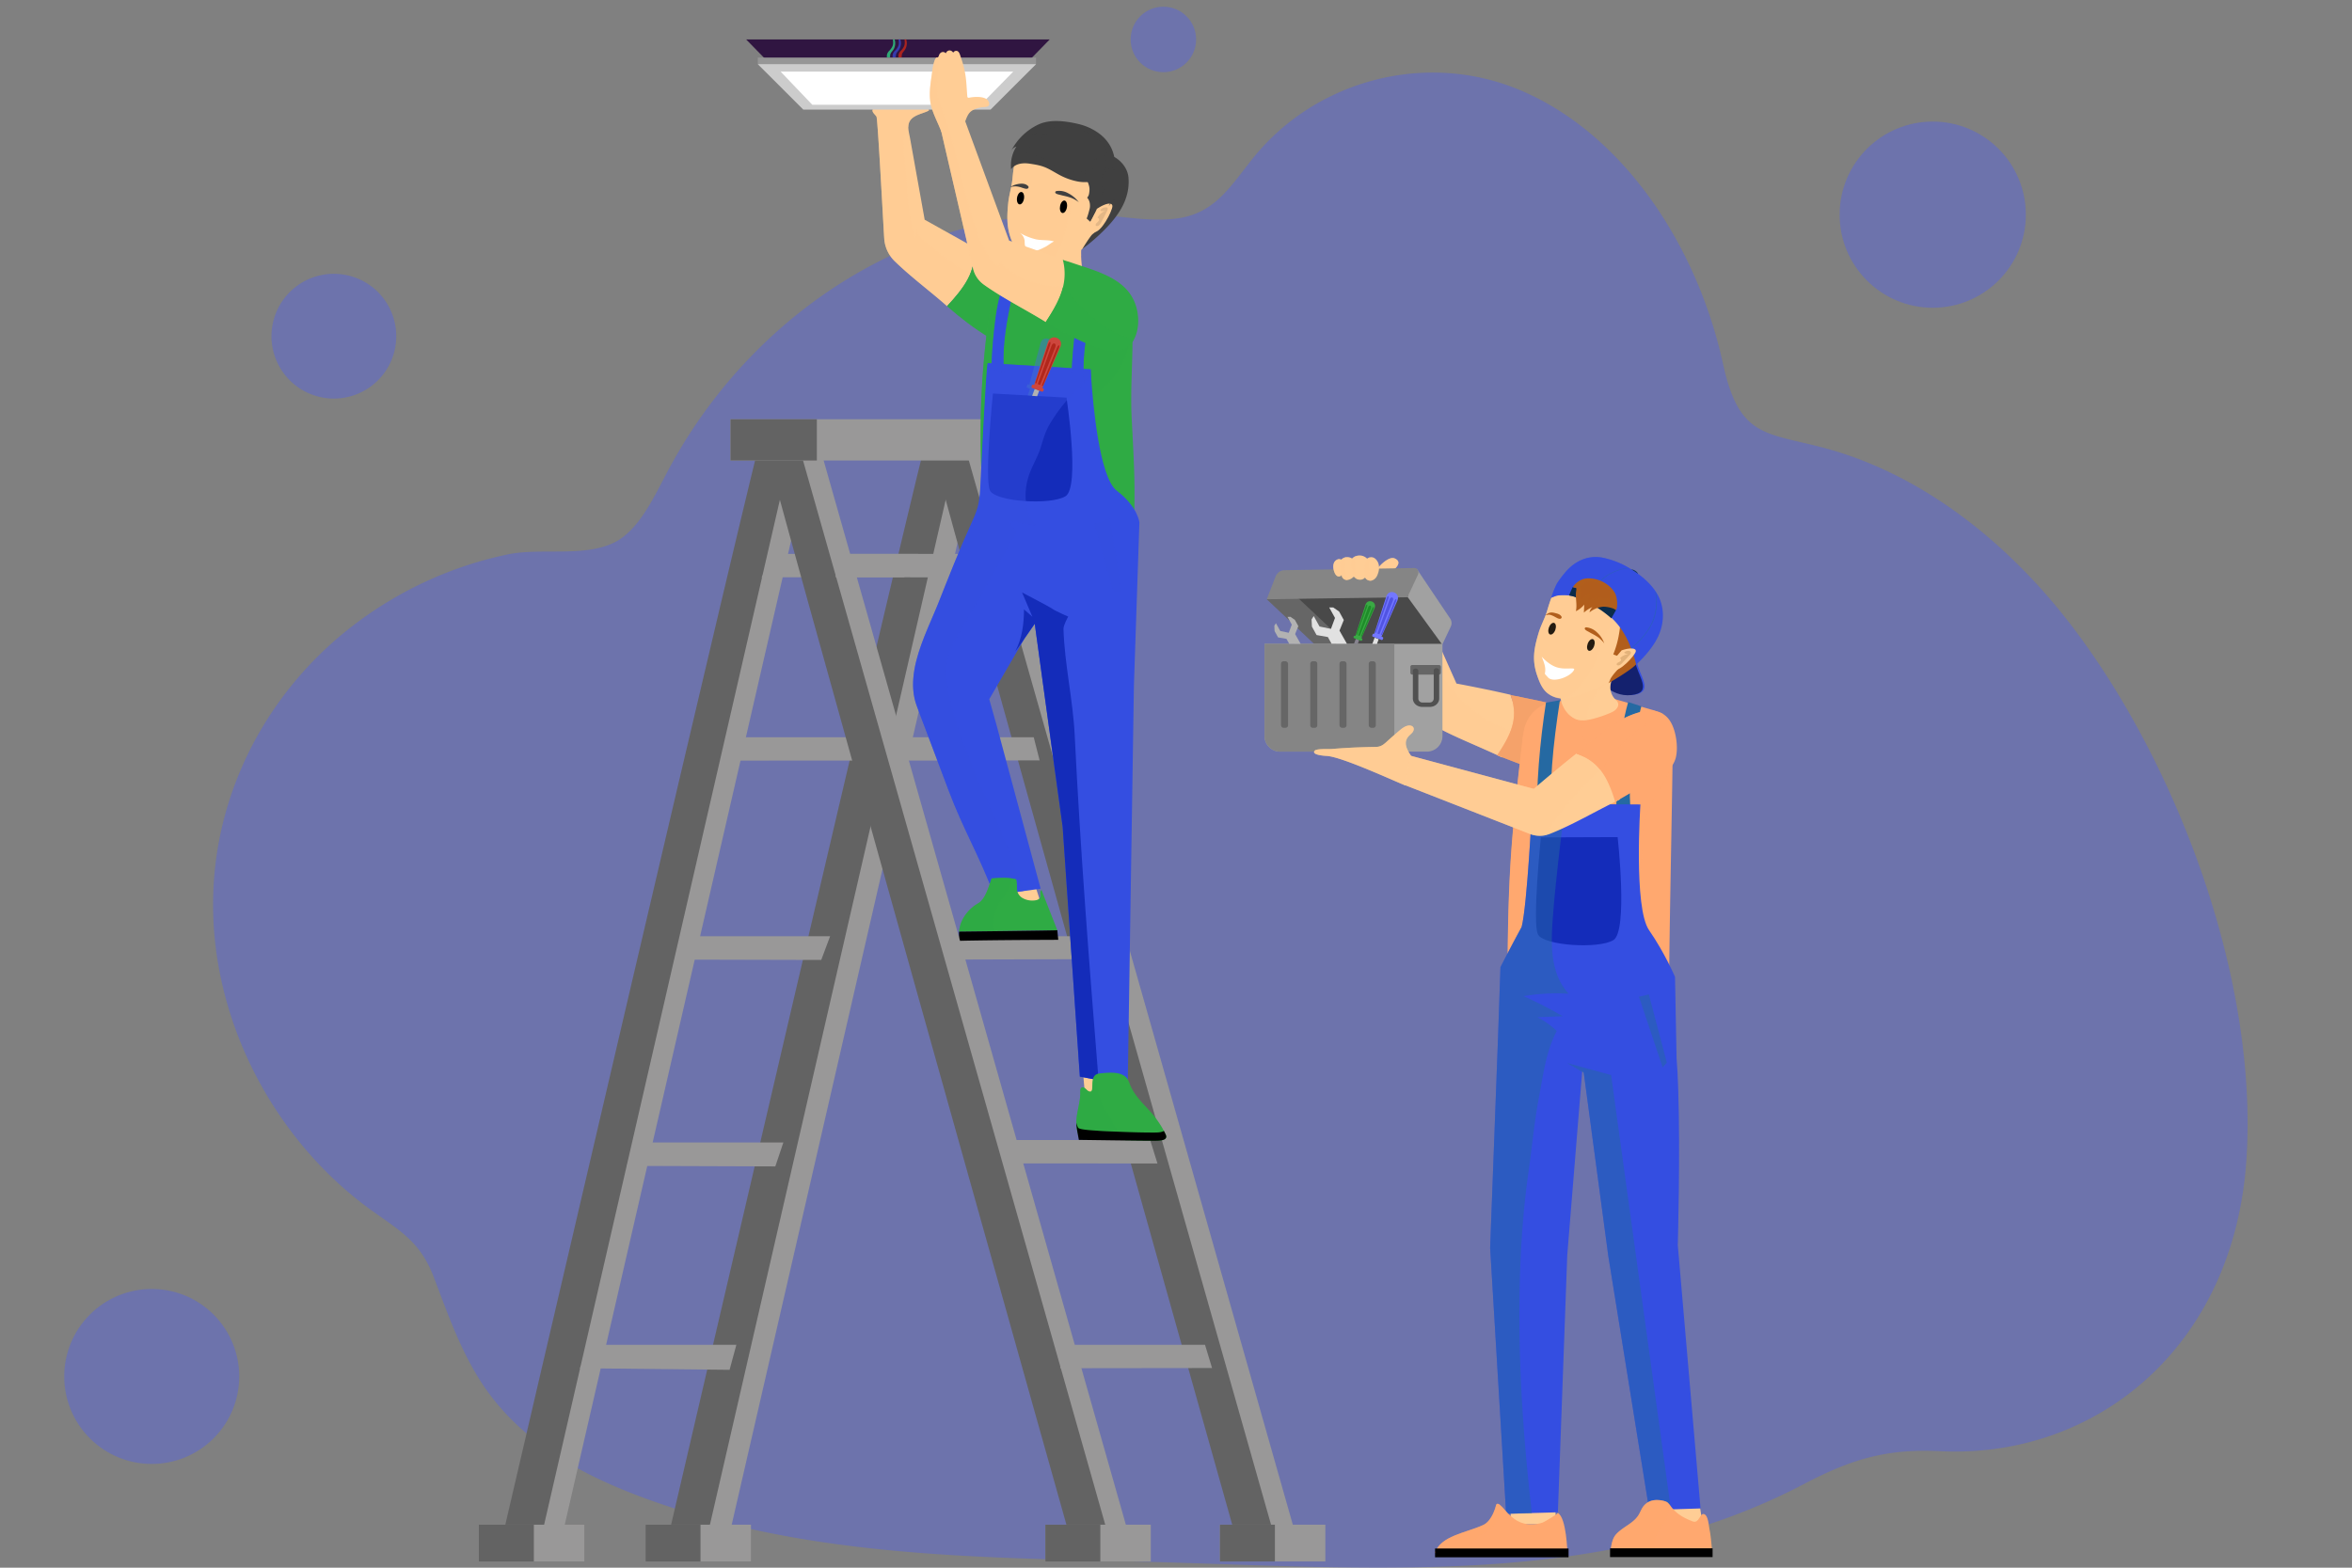 <svg xmlns="http://www.w3.org/2000/svg" width="3000" height="2000" viewBox="0 0 3000 2000"><rect x="0" y="0" width="3000" height="2000" fill="#808080" stroke="none"/><defs><style>.cls-1{isolation:isolate;}.cls-2{fill:#5a67d8;}.cls-11,.cls-12,.cls-16,.cls-2,.cls-20,.cls-33,.cls-34,.cls-37,.cls-6,.cls-8{opacity:0.5;}.cls-11,.cls-12,.cls-16,.cls-2,.cls-27,.cls-30,.cls-31,.cls-33,.cls-34,.cls-6,.cls-8{mix-blend-mode:multiply;}.cls-3{fill:#999898;}.cls-4{fill:#636363;}.cls-5,.cls-6{fill:#ffcd95;}.cls-27,.cls-7,.cls-8{fill:#2fab44;}.cls-11,.cls-9{fill:#344ee1;}.cls-10{fill:#142cba;}.cls-12{fill:#4070cf;}.cls-13{fill:#b2b2b2;}.cls-14{fill:#cd463d;}.cls-15{fill:#b1271b;}.cls-17,.cls-20{fill:#404040;}.cls-18{fill:#fff;}.cls-19{fill:#e3b786;}.cls-20,.cls-37,.cls-41{mix-blend-mode:screen;}.cls-21{fill:#301541;}.cls-22{fill:#30a976;}.cls-23{fill:#363aac;}.cls-24{fill:#aa241f;}.cls-25{fill:#969696;}.cls-26{fill:#ccc;}.cls-27,.cls-41{opacity:0.4;}.cls-28{fill:#14216e;}.cls-29,.cls-31,.cls-34{fill:#ffa86f;}.cls-30{fill:#f09e68;}.cls-30,.cls-31{opacity:0.65;}.cls-32,.cls-33{fill:#2569a2;}.cls-35,.cls-41{fill:#b15e1c;}.cls-36{fill:#241b11;}.cls-37{fill:#2c1403;}.cls-38{fill:#0f3658;}.cls-39{fill:#e3b27a;}.cls-40{fill:#0b2c4a;}.cls-42{fill:#494949;}.cls-43{fill:#666;}.cls-44{fill:#a1a1a1;}.cls-45{fill:#858585;}.cls-46{fill:#e1e1e1;}.cls-47{fill:#7377ff;}.cls-48{fill:#5154e3;}.cls-49{fill:#87848f;}.cls-50{fill:#3aa944;}.cls-51{fill:#1e8c29;}.cls-52{fill:#515151;}</style></defs><g class="cls-1"><g id="Ñëîé_1" data-name="Ñëîé 1"><circle class="cls-2" cx="193.528" cy="1756.035" r="111.6" transform="translate(-1185.021 651.176) rotate(-45)"/><circle class="cls-2" cx="2465.223" cy="273.871" r="118.752"/><circle class="cls-2" cx="1483.895" cy="50.32" r="41.762"/><path class="cls-2" d="M2810.241,1119.054c-41.091-120.38-101.047-233.385-167.944-320.879-84.467-110.474-196.174-196.288-320.374-227.991-72.292-18.448-104.13-14.134-124.19-105.879-34.175-156.3-132.139-299.013-264.536-351.604-76.23-30.28-162.05-25.803-235.39,9.881a290.347,290.347,0,0,0-100.621,80.463c-29.715,37.494-48.904,69.911-97.588,75.895-29.771,3.659-59.864-1.531-89.802-4.176-219.243-19.375-441.59,109.808-556.533,323.342-17.454,32.425-37.021,77.38-69.08,93.659-38.682,19.642-93.979,6.687-136.751,15.564A487.478,487.478,0,0,0,450.088,798.28c-125.19,96.07-202.909,257.835-171.205,435.032,22.883,127.895,97.809,240.711,194.274,310.26,36.418,26.256,62.864,40.247,80.106,85.622,20.353,53.562,38.646,106.601,72.645,151.394,48.726,64.195,118.748,101.4,188.847,127.9,216.816,81.963,448.663,78.046,675.787,84.789,274.788,8.158,562.129,30.548,810.61-100.096,61.255-32.206,106.088-45.069,173.36-41.794,199.4,9.709,374.476-133.08,390.701-370.374C2873.154,1364.884,2850.961,1238.347,2810.241,1119.054Z"/><circle class="cls-2" cx="425.846" cy="428.9" r="79.576" transform="translate(-91.751 740.979) rotate(-76.292)"/><g id="_2" data-name="2"><path class="cls-3" d="M1000.553,544.214c-5.333,5.724-336.848,1431.488-336.848,1431.488H713.31L1042.526,544.214Z"/><path class="cls-4" d="M974.26,544.214c-5.333,5.724-336.848,1431.488-336.848,1431.488h49.604L1016.233,544.214Z"/><path class="cls-3" d="M1213.509,544.214c-5.333,5.724-336.848,1431.488-336.848,1431.488h49.604L1255.482,544.214Z"/><path class="cls-4" d="M1185.755,544.214c-5.333,5.724-336.848,1431.488-336.848,1431.488h49.604L1227.728,544.214Z"/><polygon class="cls-3" points="930.586 1747.571 739.399 1745.53 757.259 1715.685 939.232 1715.685 930.586 1747.571"/><polygon class="cls-3" points="988.927 1488.054 799.353 1487.401 817.213 1457.556 999.185 1457.556 988.927 1488.054"/><polygon class="cls-3" points="1047.489 1224.682 860.674 1224.221 878.534 1194.376 1058.838 1194.376 1047.489 1224.682"/><polygon class="cls-3" points="1107.034 970.303 919.259 970.388 937.119 940.543 1119.092 940.543 1107.034 970.303"/><polygon class="cls-3" points="1153.348 736.462 971.375 736.462 989.236 706.616 1171.208 706.616 1153.348 736.462"/><path class="cls-3" d="M996.313,544.214c-2.392,5.724,398.801,1431.488,398.801,1431.488h49.604L1038.286,544.214Z"/><path class="cls-4" d="M970.02,544.214c-2.392,5.724,398.801,1431.488,398.801,1431.488h49.604L1011.992,544.214Z"/><path class="cls-3" d="M1209.269,544.214c-2.392,5.724,398.801,1431.488,398.801,1431.488h49.604L1251.241,544.214Z"/><path class="cls-4" d="M1181.514,544.214c-2.392,5.724,398.801,1431.488,398.801,1431.488H1629.92L1223.487,544.214Z"/><polygon class="cls-3" points="1545.997 1745.288 1352.521 1745.53 1355.043 1715.685 1537.016 1715.685 1545.997 1745.288"/><polygon class="cls-3" points="1476.344 1484.321 1282.552 1484.215 1285.074 1454.37 1467.047 1454.37 1476.344 1484.321"/><polygon class="cls-3" points="1397.96 1223.655 1205.893 1224.221 1208.416 1194.376 1388.719 1194.376 1397.96 1223.655"/><polygon class="cls-3" points="1326.043 970.077 1134.031 970.388 1136.554 940.543 1318.527 940.543 1326.043 970.077"/><polygon class="cls-3" points="1259.262 736.579 1065.932 736.462 1068.455 706.616 1250.428 706.616 1259.262 736.579"/><rect class="cls-3" x="610.822" y="1945.145" width="134.468" height="46.899"/><rect class="cls-4" x="610.822" y="1945.145" width="70.117" height="46.899"/><rect class="cls-3" x="823.379" y="1945.145" width="134.469" height="46.899"/><rect class="cls-4" x="823.379" y="1945.145" width="70.117" height="46.899"/><rect class="cls-3" x="1333.371" y="1945.145" width="134.469" height="46.899"/><rect class="cls-4" x="1333.371" y="1945.145" width="70.117" height="46.899"/><rect class="cls-3" x="1556.035" y="1945.145" width="134.468" height="46.899"/><rect class="cls-4" x="1556.035" y="1945.145" width="70.117" height="46.899"/><rect class="cls-3" x="931.759" y="534.861" width="354.929" height="52.627"/><rect class="cls-4" x="931.759" y="534.861" width="110.15" height="52.627"/><path class="cls-5" d="M1237.597,349.238a89.563,89.563,0,0,1-7.803,14.535q-2.282,3.507-4.817,6.845c-.282.366-.563.76-.845,1.127-.507.676-1.014,1.352-1.577,2.028-2.31,2.986-4.789,5.915-7.324,8.76q-1.732,1.986-3.549,3.972c-1.211,1.352-2.451,2.704-3.69,4.028-22.028-19.465-46.253-37.239-66.9-57.436a44.226,44.226,0,0,1-13.211-28.112c-1.268-19.07-8.282-153.66-9.944-156.195-2.479-3.803-8.056-6.845-3.042-11.408,3.606-3.268,16.225-1.296,20.817-1.831a8.71,8.71,0,0,0,1.437-.31c2.648-.704,5.296-2.394,7.887-2.451a9.467,9.467,0,0,1,2.986.394c1.38.422,2.592,1.099,4.394,1.662,7.324,2.338,16.732,1.944,24.31,1.577a12.246,12.246,0,0,1,5.352.479c1.662.704,3.014,2.507,2.535,4.254-5.718,2.845-12.169,4.112-17.718,7.324-6.141,3.549-8.113,7.972-8.282,12.929-.197,4.929,1.352,10.394,2.366,16.028q4.099,22.901,8.197,45.746,5.155,28.563,10.253,57.126s35.492,19.803,63.38,35.38A69.75,69.75,0,0,1,1237.597,349.238Z"/><path class="cls-6" d="M1229.794,363.773q-2.282,3.507-4.817,6.845c-.282.366-.563.76-.845,1.127-.507.676-1.014,1.352-1.577,2.028-2.31,2.986-4.789,5.915-7.324,8.76q-1.732,2.028-3.549,3.972c-1.211,1.352-2.451,2.704-3.69,4.028-22.028-19.465-46.253-37.239-66.9-57.436a44.226,44.226,0,0,1-13.211-28.112c-1.268-19.07-8.282-153.66-9.944-156.195-2.479-3.803-8.056-6.845-3.042-11.408,4.761-4.31,15.521-1.775,22.253-2.141a9.81,9.81,0,0,0,1.634-.141c3.127-.479,6.197-1.155,9.239-1.915,1.38.422,2.592,1.099,4.394,1.662,7.324,2.338,16.732,1.944,24.31,1.577a12.246,12.246,0,0,1,5.352.479c1.662.704,3.014,2.507,2.535,4.254-5.718,2.845-12.169,4.112-17.718,7.324-6.141,3.549-8.113,7.972-8.282,12.929a17.329,17.329,0,0,0-4.958,9.465,66.782,66.782,0,0,0-1.042,8.507c-.648,11.239,1.211,22.619,2.394,33.887,1.549,14.929,1.831,29.802,3.465,44.675q1.268,11.535,3.268,22.929c.676,3.803,1.38,7.606,2.169,11.38q.634,2.958,1.268,5.915c.282,1.155,1.634,4.31,1.268,5.38,1.127-3.352,2.282-6.676,3.437-10.028-2.141,6.253,17.549,20.338,21.324,23.549,10.93,9.268,22.253,18.197,34.816,25.183,3.916,2.169,10.76,3.155,11.578,6.986C1238.245,352.534,1231.541,361.097,1229.794,363.773Z"/><path class="cls-7" d="M1325.212,402.713c3.106-47.413-40.896-63.885-74.898-82.85-.937-.523-7.431-3.344-7.5-4.183,2.519,30.809-13.289,51.671-34.816,74.848,16.938,14.955,35.031,28.811,53.847,40.119,13.996,8.412,31.81,18.105,47.159,6.875C1319.396,429.918,1324.397,415.146,1325.212,402.713Z"/><path class="cls-8" d="M1325.212,402.713c3.106-47.413-40.896-63.885-74.898-82.85-.937-.523-7.431-3.344-7.5-4.183,2.519,30.809-13.289,51.671-34.816,74.848,16.938,14.955,35.031,28.811,53.847,40.119,13.996,8.412,31.81,18.105,47.159,6.875C1319.396,429.918,1324.397,415.146,1325.212,402.713Z"/><path class="cls-7" d="M1437.711,772.949c-40.33-44.992-95.211-76.145-155.735-88.856-7.84-1.663-15.77-3.029-23.788-4.039q-3.296-27.218-5.078-54.822a1077.338,1077.338,0,0,1,6.86-211.27c2.108-16.067,4.633-32.282,10.572-47.754,3.207-8.375,7.84-16.957,15.473-21.798,8.019-5.049,17.611-5.049,26.49-4.455,8.939.564,18.443,1.366,28.154,2.494,2.286.267,4.573.535,6.86.832,22.095,2.821,75.046,7.513,89.568,27.44,6.712,9.236,7.187,38.874,7.395,50.516.653,38.429-2.999,75.314-.921,114.485,1.069,19.749,2.079,39.498,2.851,59.099C1448.788,655.524,1444.868,712.812,1437.711,772.949Z"/><path class="cls-8" d="M1398.273,503.888c-24.203,20.491-52.743,37.211-69.879,63.91-8.583,13.423-13.78,28.629-18.917,43.685q-9.177,26.951-18.353,53.842c-2.257,6.622-4.692,13.512-9.147,18.769-7.84-1.663-15.77-3.029-23.788-4.039q-3.296-27.218-5.078-54.822a1077.338,1077.338,0,0,1,6.86-211.27c2.108-16.067,4.633-32.282,10.572-47.754,3.207-8.375,7.84-16.957,15.473-21.798,8.019-5.049,17.611-5.049,26.49-4.455,8.939.564,18.443,1.366,28.154,2.494.505,6.712-2.376,14.077-5.732,20.818-18.116,36.261,13.988,50.308,47.398,53.693q28.554,2.94,57.108,5.821C1444.334,454.114,1422.506,483.426,1398.273,503.888Z"/><polygon class="cls-5" points="1381.778 1372.422 1383.876 1396.517 1437.907 1398.962 1434.097 1371.374 1381.778 1372.422"/><path class="cls-5" d="M1319.55,1126.485c.145,1.667,6.219,20.002,6.219,20.002l-4.926,20.558-46.376-5.556-4.022-33.337Z"/><path class="cls-9" d="M1453.316,666.552l-5.59,166.267-1.405,41.706L1438.42,1385.121l-32.779-6.234-4.39-.849-23.882-4.507-21.95-318.691-35.589-259.044-12.644,18.175-45.364,78.026,9.307,33.13,56.222,208.617-21.98,3.073-.556.088-11.15,1.581-25.609,3.541c-19.434-51.511-38.808-82.534-58.242-134.015q-15.672-41.706-31.404-83.353c-1.258-3.366-2.576-6.732-3.863-10.068-1.931-5.063-3.834-10.097-5.619-15.19-3.951-11.239-4.917-22.887-3.893-34.74,2.371-28.243,15.892-57.364,26.721-82.943,1.58-3.717,3.044-7.317,4.449-10.829,13.58-34.184,26.984-68.573,42.232-102.025,3.337-7.317,6.644-14.634,8.692-22.389,2.576-9.717,3.044-19.814,3.512-29.823.556-12.205,7.405-153.448,9.219-153.448l.41.029,4.478.263,15.336.966,87.041,5.268,14.868.937,8.4.497.615.029.263.029s.029.556.088,1.639c.029.848.117,2.107.205,3.629.058,1.317.146,2.868.263,4.624v.234c2.107,31.638,10.185,127.576,32.691,144.726C1451.561,646.709,1453.316,666.552,1453.316,666.552Z"/><path class="cls-10" d="M1401.242,1378.041l-23.877-4.514-21.947-318.687-35.578-259.054L1307.19,813.962c-.03-.208-7.424,11.393-12.176,16.977,8.672-16.096,11.048-35.241,11.107-53.505,3.563,3.148,7.157,6.266,10.721,9.414-3.178-7.543-13.186-31.004-13.186-31.004s33.707,17.462,38.785,20.967c4.336,2.999,20.092,9.852,20.092,9.852s-6.194,10.758-6.045,15.836c1.396,45.17,12.117,90.311,14.314,135.422C1377.989,1084.805,1389.453,1231.453,1401.242,1378.041Z"/><polygon class="cls-11" points="1395.644 667.973 1415.364 660.803 1430.601 754.021 1419.846 754.021 1395.644 667.973"/><path class="cls-10" d="M1266.521,502.069l93.82,5.257s17.567,114.153-1.281,125.769-88.626,7.082-96.185-7.116S1266.521,502.069,1266.521,502.069Z"/><path class="cls-11" d="M1391.826,481.349s-5.854,4.624-8.634,7.053a214.484,214.484,0,0,0-43.579,51.54c-.703,1.2-1.376,2.341-2.02,3.512-4.858,9.044-7.024,17.385-10.156,27.365-4.097,13.258-12.029,25.17-15.98,38.603-6.058,20.604-4.302,44.75,9.863,60.876-11.678-2.107-34.974-6.205-34.974-6.205l10.097,13.902s-45.013,82.68-70.563,125.264c-7.346,12.204-14.487,24.877-17.414,38.837-3.746,18.087-.059,36.818,4.448,54.73,22.565,89.324,65.324,151.984,92.426,239.904.029.087-.527.175-.527.175l-11.15,1.581-25.609,3.541c-19.434-51.511-38.808-82.534-58.242-134.015q-15.672-41.706-31.404-83.353c-1.258-3.366-2.576-6.732-3.863-10.068-1.931-5.063-3.834-10.097-5.619-15.19-3.951-11.239-4.917-22.887-3.893-34.74,2.371-28.243,15.892-57.364,26.721-82.943,1.903-3.863,3.6-7.522,4.975-11.005,13.58-34.184,26.985-68.573,42.233-102.026,3.336-7.316,6.673-14.663,8.722-22.389,2.546-9.716,3.015-19.814,3.483-29.823.585-11.941,7.112-147.214,9.102-153.243l4.478.263,15.336.966,87.041,5.268,14.868.937,8.4.497.878.059a8.415,8.415,0,0,0,.088,1.639C1391.598,474.002,1391.826,481.349,1391.826,481.349Z"/><path class="cls-12" d="M1323.773,499.693l1.34-4.105-2.28-.867,19.826-51.545c3.437-10.528-11.888-16.357-15.326-5.829L1312.839,490.92l-2.165-.823-1.34,4.105,4.403,1.675-2.746,8.574,6.078.487,2.209-6.953Z"/><polygon class="cls-13" points="1322.904 505.509 1316.487 504.977 1319.834 496.021 1325.61 498.216 1322.904 505.509"/><path class="cls-14" d="M1318.344,493.249l10.197,3.876,24.207-54.988c4.108-10.807-11.868-16.879-15.976-6.072Z"/><path class="cls-15" d="M1323.653,490.018l3.064,1.164,19.348-48.291c1.953-5.139-2.949-6.695-4.8-1.824Z"/><path class="cls-15" d="M1328.715,491.842l1.517.577L1350.42,444.692c2.088-5.061-.397-5.701-2.377-.903Z"/><path class="cls-15" d="M1321.882,489.246l-1.517-.577,16.609-49.087c1.801-5.171,4.084-3.998,2.377.903Z"/><path class="cls-14" d="M1316.997,492.931h13.031a1.535,1.535,0,0,1,1.535,1.535v1.436a1.537,1.537,0,0,1-1.537,1.537h-13.029a1.536,1.536,0,0,1-1.536-1.536v-1.436A1.536,1.536,0,0,1,1316.997,492.931Z" transform="translate(262.27 -437.906) rotate(20.81)"/><path class="cls-9" d="M1290.826,377.613c-5.94,28.391-11.671,57.287-10.751,86.836.119,3.445.297,6.89.594,10.365a53.691,53.691,0,0,1-16.185-5.435c.089-1.96.148-3.92.267-5.88q1.203-25.926,4.336-51.526c2.703-22.095,10.068-76.561,41.903-70.799C1299.527,353.023,1294.509,360.002,1290.826,377.613Z"/><path class="cls-9" d="M1414.666,357.893a80.989,80.989,0,0,0-11.136,11.196c-11.85,14.492-13.869,35.133-17.017,53.961q-1.515,8.954-2.613,18.027a257.586,257.586,0,0,0-1.901,29.579q-.089,8.954.653,17.937a53.207,53.207,0,0,1-16.185-5.464c.179-4.484.386-8.939.653-13.394q1.247-22.496,3.95-44.755a237.157,237.157,0,0,1,4.425-24.59c4.722-19.987,13.008-42.379,26.015-47.398Z"/><path class="cls-11" d="M1290.826,377.613c-5.94,28.391-11.671,57.287-10.751,86.836.119,3.445.297,6.89.594,10.365a53.691,53.691,0,0,1-16.185-5.435c.089-1.96.148-3.92.267-5.88q1.203-25.926,4.336-51.526c2.703-22.095,10.068-76.561,41.903-70.799C1299.527,353.023,1294.509,360.002,1290.826,377.613Z"/><path class="cls-11" d="M1414.666,357.893a80.989,80.989,0,0,0-11.136,11.196c-11.85,14.492-13.869,35.133-17.017,53.961q-1.515,8.954-2.613,18.027a257.586,257.586,0,0,0-1.901,29.579q-.089,8.954.653,17.937a53.207,53.207,0,0,1-16.185-5.464c.179-4.484.386-8.939.653-13.394q1.247-22.496,3.95-44.755a237.157,237.157,0,0,1,4.425-24.59c4.722-19.987,13.008-42.379,26.015-47.398Z"/><path class="cls-7" d="M1348.626,1186.746l-79.542,1.146-45.729.637c1.103-15.311,11.716-28.935,24.27-36.096,9.345-5.347,13.577-21.55,17.173-31.799,8.674-.541,17.745-1.305,26.884.191q1.949.287,3.914.764c1.901.477,1.445,11.809,1.567,13.21.031.35.093.7.124,1.051a14.354,14.354,0,0,0,7.181,9.931,24.893,24.893,0,0,0,13.796,3.056c3.802-.159,7.907-1.242,8.634-4.679.632-3.055-1.198-7.862,1.875-8.658C1328.24,1135.626,1341.55,1168.443,1348.626,1186.746Z"/><path class="cls-8" d="M1291.683,1120.824c-.271,1.305-.58,2.547-.77,3.311-1.761,7.766-6.797,12.891-9.687,19.83-3.299,4.456-7.011,8.594-9.464,13.56-3.824,7.639-4.477,16.711-3.417,25.561.171,1.592.44,3.214.739,4.806l-45.729.637c1.103-15.311,11.716-28.935,24.27-36.096,9.345-5.347,13.577-21.55,17.173-31.799C1273.472,1120.092,1282.543,1119.329,1291.683,1120.824Z"/><path d="M1223.353,1188.542a28.966,28.966,0,0,0,1.228,11.696c42.653-1.022,125.221-1.258,125.221-1.258s-1.212-12.658-1.186-12.243S1223.353,1188.542,1223.353,1188.542Z"/><path class="cls-7" d="M1473.78,1455.326c-15.32.064-30.69-.446-46.036-1.05-1.574-.032-3.118-.095-4.695-.159-7.592-.286-15.143-.477-22.704-1.146-3.1-.255-22.759-1.051-24.067-3.915-4.266-8.849-3.856-18.876-2.319-28.107,1.569-9.231,4.145-18.303,3.992-27.788-.071-2.292.096-5.157,2.215-5.857,2.122-.669,4.221,1.337,5.904,2.992,1.654,1.687,4.355,3.246,5.961,1.814a4.346,4.346,0,0,0,1.028-2.928c.568-5.634-.421-14.037,4.385-17.762a9.695,9.695,0,0,1,3.452-1.591,27.353,27.353,0,0,1,4.273-.637c9.675-.828,26.192-2.61,32.929,7.385a35.715,35.715,0,0,1,3.285,7.162c4.622,11.841,13.929,21.518,22.626,30.812,9.297,9.932,17.154,20.626,22.835,32.85C1490.473,1455.199,1478.845,1455.326,1473.78,1455.326Z"/><path class="cls-8" d="M1427.743,1454.276c-1.574-.032-3.118-.095-4.695-.159-7.592-.286-15.143-.477-22.704-1.146-3.1-.255-22.759-1.051-24.067-3.915-4.266-8.849-3.856-18.876-2.319-28.107,1.569-9.231,4.145-18.303,3.992-27.788-.071-2.292.096-5.157,2.215-5.857,2.122-.669,4.221,1.337,5.904,2.992,1.654,1.687,4.355,3.246,5.961,1.814a4.346,4.346,0,0,0,1.028-2.928c.568-5.634-.421-14.037,4.385-17.762a9.695,9.695,0,0,1,3.452-1.591c-.132.7-.215,1.21-.26,1.432a65.299,65.299,0,0,0,4.917,35.842c4.368,10.027,11.113,19.003,16.132,28.776A54.197,54.197,0,0,1,1427.743,1454.276Z"/><path d="M1486.853,1447.405q-1.096-2.353-2.301-4.633c-2.937,2.008-8.762,2.067-11.974,2.078-16.893.063-33.796-.547-50.735-1.215-7.561-.297-15.114-.484-22.693-1.147-3.092-.271-22.75-1.055-24.077-3.909a32.363,32.363,0,0,1-2.178-6.142c-.027,5.675,3.232,21.773,3.232,21.773s80.748,1.187,97.641,1.124C1478.847,1455.316,1490.479,1455.198,1486.853,1447.405Z"/><path class="cls-5" d="M1379.297,313.146a130.817,130.817,0,0,0,1.587,32.228,13.203,13.203,0,0,1,.194,5.821,11.121,11.121,0,0,1-3.224,4.693c-18.966,18.602-78.862,21.779-64.395-17.464,1.646-4.466,8.831-52.284,7.035-52.278,21.485-.074,43.022.197,64.488-.246A101.296,101.296,0,0,0,1379.297,313.146Z"/><g class="cls-16"><path class="cls-5" d="M1379.037,326.198a127.603,127.603,0,0,1,.26-13.052,101.301,101.301,0,0,1,5.685-27.246c-21.466.443-43.003.172-64.488.246,1.796-.006-5.389,47.812-7.036,52.278-10.21,27.696,16.615,34.246,39.956,29.173C1358.005,351.026,1366.325,336.013,1379.037,326.198Z"/></g><path class="cls-5" d="M1421.288,247.15c-.059.446-.149.861-.237,1.277-3.712,17.67-11.255,31.777-21.264,45.943-4.276,6.088-9.919,14.849-15.294,19.779-11.166,10.068-22.719,16.958-36.172,23.254a51.771,51.771,0,0,1-12.295,4.158,35.428,35.428,0,0,1-11.998.445,30.993,30.993,0,0,1-11.731-4.158,33.086,33.086,0,0,1-8.909-7.989,84.445,84.445,0,0,1-8.583-13.572c-10.87-20.165-10.929-35.578-8.85-56.961,1.069-10.988,4.425-20.402,5.464-31.39,1.039-10.81,2.673-25.897,7.811-35.281a54.896,54.896,0,0,1,5.138-7.84c.683-.891,1.396-1.752,2.109-2.584a54.659,54.659,0,0,1,12.087-10.424,40.288,40.288,0,0,1,10.632-4.959c20.016-5.316,43.893,1.812,61.801,13.483C1412.587,194.407,1425.891,222.234,1421.288,247.15Z"/><path class="cls-6" d="M1365.765,265.676q-2.671,11.175-5.342,22.351c-2.625,10.983-5.303,22.107-10.653,32.051-7.619,14.163-21.407,27.284-37.473,17.769a33.086,33.086,0,0,1-8.909-7.989,84.445,84.445,0,0,1-8.583-13.572c-10.87-20.165-10.929-35.578-8.85-56.961,1.069-10.988,4.425-20.402,5.464-31.39,1.039-10.81,2.673-25.897,7.811-35.281a54.896,54.896,0,0,1,5.138-7.84c.683-.891,1.396-1.752,2.109-2.584a30.924,30.924,0,0,1,3.326.505c29.471,5.859,59.723,28.598,59.749,60.979.005,6.064-1.413,12.029-2.823,17.927Q1366.247,263.659,1365.765,265.676Z"/><path class="cls-17" d="M1356.123,249.611a79.289,79.289,0,0,1,9.546,2.57,35.373,35.373,0,0,1,5.659,2.686c1.546.916,4.064,2.227,5.181,3.808a38.302,38.302,0,0,0-14.223-12.239,23.2,23.2,0,0,0-14.21-2.78,3.174,3.174,0,0,0-1.543.545,1.507,1.507,0,0,0-.494,1.614c.645,1.889,5.514,2.561,6.994,2.99C1354.06,249.103,1355.091,249.364,1356.123,249.611Z"/><path class="cls-17" d="M1303.797,239.545a30.986,30.986,0,0,0-6.634-1.662,20.544,20.544,0,0,0-9.1,1.124,28.047,28.047,0,0,1,13.96-4.656c3.78-.234,7.123.675,9.389,3.123a1.851,1.851,0,0,1-.144,2.755c-1.516,1.405-4.587.203-6.386-.344C1304.518,239.774,1304.156,239.66,1303.797,239.545Z"/><path d="M1305.986,254.143c-.912,4.317-3.577,7.235-5.952,6.516s-3.561-4.801-2.648-9.118,3.577-7.234,5.952-6.516S1306.898,249.826,1305.986,254.143Z"/><path d="M1360.759,265.105c-.937,4.339-3.607,7.272-5.966,6.55s-3.511-4.824-2.574-9.163,3.608-7.272,5.966-6.55S1361.696,260.766,1360.759,265.105Z"/><path class="cls-18" d="M1300.054,296.649a76.81,76.81,0,0,0,21.125,8.627c7.483,1.691,16.067.469,23.203,2.784-4.063,1.893-7.433,5.085-11.47,7.071-5.635,2.772-13.499,7.125-19.813,4.458a9.847,9.847,0,0,1-5.885-7.016,46.093,46.093,0,0,1-.257-4.994A14.041,14.041,0,0,0,1300.054,296.649Z"/><path class="cls-17" d="M1402.475,170.698c8.794,6.753,15.604,15.923,18.358,27.721,4.049,17.352-13.797,23.065-18.146,36.593-1.737,5.404-2.298,11.214-2.848,16.971-.807-5.01-4.045-17.52-9.367-19.179-2.389-.744-4.867-.467-7.305-.446a47.986,47.986,0,0,1-10.731-1.29,81.317,81.317,0,0,1-19.099-6.849c-7.301-3.692-14.169-8.507-21.765-11.338-5.864-2.185-11.994-3.123-18.072-4.048-8.694-1.323-18.448-.342-23.821,7.133a44.564,44.564,0,0,1,6.731-28.923,10.919,10.919,0,0,0-6.378,4.857,75.291,75.291,0,0,1,34.192-32.931c14.853-7.064,34.08-4.733,50.437-.962A72.754,72.754,0,0,1,1402.475,170.698Z"/><path class="cls-17" d="M1389.132,247.07a9.309,9.309,0,0,1-2.474,5.067c3.339,3.79,3.979,8.21,3.49,12.836-.127,1.203-3.624,14.211-4.257,13.638q2.377,2.154,4.755,4.309c.096.087,4.751-8.702,5.227-9.469a34.628,34.628,0,0,1,8.17-9.106,2.884,2.884,0,0,1,1.978-.816,3.133,3.133,0,0,1,2.013,1.498,12.384,12.384,0,0,1,2.093,6.055c.541,6.261-2.795,11.809-6.307,16.599-2.081,2.838-4.184,5.961-6.779,8.315-1.687,1.53-3.551,2.522-5,4.346-4.712,5.937-11.625,17.446-11.625,17.446s5.78-4.427,9.059-7.1c6.309-5.143,12.349-10.624,18.13-16.38,17.765-17.691,34.175-39.559,31.773-67.836-1.549-18.247-21.517-33.594-38.397-29.861-8.358,1.848-16.517,7.851-18.854,16.624-1.373,5.156,2.695,9.755,3.956,14.713,1.341,5.271,3.909,9.043,3.554,14.659A33.634,33.634,0,0,1,1389.132,247.07Z"/><path class="cls-5" d="M1399.124,266.382c10.46-6.942,19.612-9.073,19.761-3.389s-14.72,35.1-24.046,33.083-6.191-7.016-6.191-7.016Z"/><path class="cls-19" d="M1412.282,264.979c1.508,1.034.054,3.743-.782,5.465-1.65,3.398-3.34,6.781-5.255,10.039-1.262,2.148-3.435,8.794-7.79,7.828a1.206,1.206,0,0,1-.515-.222.953.953,0,0,1-.241-.34c-1.293-2.741,3.918-4.711,4.268-7.284a1.9,1.9,0,0,0-.664-1.81c-.376-.298-.91-.496-1.123-.865a.756.756,0,0,1,.101-.819,20.751,20.751,0,0,1,9.931-8.176,13.96,13.96,0,0,1-5.546.483,1.526,1.526,0,0,1-.735-.217.81.81,0,0,1-.194-1.101c1.195-2.291,4.057-3.324,6.514-3.399A3.396,3.396,0,0,1,1412.282,264.979Z"/><path class="cls-20" d="M1364.297,162.494c-17.864-2.102-36.228,2.498-51.726,11.626a48.858,48.858,0,0,1,22.232-3.294,221.318,221.318,0,0,0-29.589,24.435c22.85-1.447,40.78,21.005,63.487,23.941,13.879,1.794,27.5-3.95,40.317-9.569a24.985,24.985,0,0,0-16.98-4.959,22.32,22.32,0,0,1,18.995.165,23.628,23.628,0,0,0-15.568-11.894c7.41,1.644,12.815,2.468,18.147,8.609C1409.547,178.07,1386.558,165.113,1364.297,162.494Z"/><path class="cls-20" d="M1410.443,213.483c-3.635,4.55-4.639,10.667-4.684,16.491s.741,11.665.132,17.457q3.232-4.557,6.464-9.115a30.885,30.885,0,0,1,1.845,24.744,74.314,74.314,0,0,0,8.55-11.495,35.411,35.411,0,0,1-6.691,20.182c6.024-6.094,11.75-12.633,15.648-20.264s5.861-16.502,4.044-24.876-7.841-16.053-16.046-18.523c2.58,2.981,2.638,6.999,1.585,10.798a12.334,12.334,0,0,0-7.464-8.577,20.012,20.012,0,0,1-1.122,13.666C1410.928,220.554,1409.79,217.279,1410.443,213.483Z"/><polygon class="cls-21" points="1275.613 115.099 1015.04 115.099 951.731 50.332 1338.923 50.332 1275.613 115.099"/><path class="cls-22" d="M1131.344,69.802a9.714,9.714,0,0,1,3-5.085,20.832,20.832,0,0,0,4.115-5.99c1.106-2.733.8-5.478.443-8.405l2.188-.002a15.335,15.335,0,0,1,.436,8.049,14.775,14.775,0,0,1-1.908,4.863c-.956,1.532-2.271,2.806-3.212,4.348-1.12,1.837-1.016,3.58-1.091,5.66v.144l-4.071-.006A21.404,21.404,0,0,1,1131.344,69.802Z"/><path class="cls-23" d="M1138.615,69.802a9.715,9.715,0,0,1,3-5.085,20.837,20.837,0,0,0,4.115-5.99c1.105-2.733.8-5.478.443-8.405l2.188-.002a15.333,15.333,0,0,1,.436,8.049,14.775,14.775,0,0,1-1.908,4.863c-.956,1.532-2.271,2.806-3.212,4.348-1.121,1.837-1.016,3.58-1.091,5.66v.144l-4.07-.006A21.4,21.4,0,0,1,1138.615,69.802Z"/><path class="cls-24" d="M1146.14,69.802a9.717,9.717,0,0,1,3-5.085,20.835,20.835,0,0,0,4.115-5.99c1.105-2.733.8-5.478.443-8.405l2.188-.002a15.334,15.334,0,0,1,.436,8.049,14.781,14.781,0,0,1-1.908,4.863c-.956,1.532-2.271,2.806-3.212,4.348-1.121,1.837-1.016,3.58-1.091,5.66v.144L1146.04,73.38A21.427,21.427,0,0,1,1146.14,69.802Z"/><polygon class="cls-25" points="1263.45 137.03 1024.626 137.03 966.6 81.854 966.6 73.403 1321.476 73.403 1321.476 81.854 1263.45 137.03"/><polygon class="cls-26" points="1263.45 139.847 1024.626 139.847 966.6 81.854 1321.476 81.854 1263.45 139.847"/><polygon class="cls-18" points="1250.874 133.703 1036.142 133.703 995.665 91.344 1292.411 91.344 1250.874 133.703"/><path class="cls-5" d="M1356.755,361.937c-3.059,16.661-11.909,32.103-22.867,48.853-26.223-16.215-54.525-30.232-79.115-47.783a34.92,34.92,0,0,1-13.483-19.927l-40.686-175.365c-.03-.03-.416-1.752-.416-1.752l9.355-3.445,21.561-7.929.059.207,55.98,152.172s38.31,13.542,68.423,24.174A69.928,69.928,0,0,1,1356.755,361.937Z"/><path class="cls-5" d="M1261.693,131.72c.802,5.197-5.375,4.692-8.909,5.108-5.257.653-12.176,2.732-15.859,6.771-2.792,3.089-4.277,7.306-5.761,11.196-.237.653-.475,1.307-.743,1.93a5.774,5.774,0,0,1-1.514,2.495,4.905,4.905,0,0,1-2.376.861,138.197,138.197,0,0,0-16.304,4.544,38.628,38.628,0,0,0-7.87,3.386,1.374,1.374,0,0,1-1.069.386,1.111,1.111,0,0,1-.683-.683,2.009,2.009,0,0,1-.178-.356c-4.871-12.8-12.236-25.095-13.928-38.755-1.515-12.354.891-25.036,2.584-37.271.683-4.9,1.485-10.572,3.416-15.086.564-1.277,1.366-2.614,2.613-2.881a5.835,5.835,0,0,0,1.247-.267c.861-.416,1.069-1.604,1.366-2.584a5.396,5.396,0,0,1,.594-1.336,5.724,5.724,0,0,1,1.901-2.049,4.205,4.205,0,0,1,1.218-.594,4.685,4.685,0,0,1,4.96,1.515,5.39,5.39,0,0,1,4.455-3.712,5.301,5.301,0,0,1,4.93,2.91,4.401,4.401,0,0,1,4.662-2.316c3.326.683,4.158,5.553,5.227,8.493a123.529,123.529,0,0,1,5.88,23.254c1.277,8.553,1.514,17.432,2.257,26.104a2.281,2.281,0,0,0,.505,1.515,2.424,2.424,0,0,0,2.227.267C1243.488,123.197,1260.208,122.009,1261.693,131.72Z"/><path class="cls-6" d="M1355.961,365.773c-3.059,16.661-11.115,28.267-22.074,45.016-26.223-16.215-54.525-30.232-79.115-47.783a34.92,34.92,0,0,1-13.483-19.927l-40.686-175.365a2.009,2.009,0,0,1-.178-.356c-4.871-12.8-12.236-25.095-13.928-38.755-1.515-12.354.891-25.036,2.584-37.271.683-4.9,1.485-10.572,3.416-15.086.564-1.277,1.366-2.614,2.613-2.881a5.835,5.835,0,0,0,1.247-.267c.861-.416,1.069-1.604,1.366-2.584a5.396,5.396,0,0,1,.594-1.336c-1.277,9.236-1.544,18.116-2.554,28.272-.921,9.177-1.128,18.561.891,27.56,1.514,6.712,4.217,13.097,6.682,19.541,2.257,5.85,4.306,11.85,6.207,17.967.238.683.475,1.396.683,2.108,8.286,26.817,14.107,55.565,21.145,81.966,7.603,28.48,14.344,54.971,29.965,80.629,3.267,5.346,7.306,10.959,13.364,12.444.713-2.049,1.396-4.069,2.109-6.088-1.604,4.633,25.807,21.59,30.619,23.105C1323.256,361.729,1339.479,366.1,1355.961,365.773Z"/><path class="cls-7" d="M1445.989,433.801a29.155,29.155,0,0,1-4.62,6.282c-13.239,13.662-32.45,7.098-47.661,1.183-20.45-8-40.619-18.591-59.83-30.479,10.112-15.436,18.422-29.802,22.084-45.013a70.5,70.5,0,0,0-.366-34.648c.198.817,7.071,2.507,8.085,2.873,36.704,12.958,82.872,21.774,87.802,69.041C1452.496,412.928,1451.144,424.73,1445.989,433.801Z"/><path class="cls-27" d="M1445.989,433.801a29.155,29.155,0,0,1-4.62,6.282c-13.239,13.662-32.45,7.098-47.661,1.183-20.45-8-40.619-18.591-59.83-30.479,10.112-15.436,18.422-29.802,22.084-45.013,23.324,26.591,48.028,54.732,83.098,64.985A23.498,23.498,0,0,1,1445.989,433.801Z"/><path class="cls-9" d="M2087.642,843.284c2.505,18.057,23.71,40.109-4.782,43.121s-43.483-23.238-43.483-23.238Z"/><path class="cls-28" d="M2085.664,843.633c2.505,18.057,23.71,40.109-4.782,43.121s-43.483-23.238-43.483-23.238Z"/><path class="cls-5" d="M1926.568,1915.199l.513,29.112s57.516,1.12,57.516-.56-1.027-27.992-1.027-27.992Z"/><path class="cls-5" d="M2105.091,1915.792l7.004,28.433s60.275,3.795,59.903,2.155-4.64-30.041-4.64-30.041Z"/><path class="cls-5" d="M1934.699,920.474c-2.788,18.739-7.13,25.97-18.767,45.812-30.009-14.52-62.263-26.354-90.494-42.553a34.594,34.594,0,0,1-15.874-20.23L1760.161,747.09c-.035-.029-.533-1.877-.533-1.877l10.351-4.985,23.857-11.478.074.221,63.844,143.063s34.779,6.412,68.934,14.287C1930.274,898.096,1936.357,909.58,1934.699,920.474Z"/><path class="cls-6" d="M1802.761,748.802l-8.85-19.832-.074-.221-23.857,11.478-10.351,4.985.499,1.848c.034.029,49.437,156.441,49.437,156.441a34.591,34.591,0,0,0,15.874,20.23c28.23,16.2,60.484,28.034,90.494,42.554,8.645-14.74,13.26-22.527,16.207-33.235C1854.811,912.551,1806.703,827.718,1802.761,748.802Z"/><path class="cls-29" d="M2034.34,952.224c6.434-22.805-15.424-37.439-33.623-46.245-20.05-9.701-43.006-12.514-64.828-17.545-1.148-.265-8.918-1.247-9.184-2.118,9.32,26.282,4.251,46.047-17.113,77.178.013.001,70.118,27.505,76.545,27.841a33.46,33.46,0,0,0,15.094-2.409c13.375-5.813,28.827-22.643,32.856-35.838Q2034.218,952.653,2034.34,952.224Z"/><path class="cls-30" d="M2034.34,952.224c6.434-22.805-15.424-37.439-33.623-46.245-20.05-9.701-43.006-12.514-64.828-17.545-1.148-.265-8.918-1.247-9.184-2.118,9.32,26.282,4.251,46.047-17.113,77.178.013.001,70.118,27.505,76.545,27.841a33.46,33.46,0,0,0,15.094-2.409c13.375-5.813,28.827-22.643,32.856-35.838Q2034.218,952.653,2034.34,952.224Z"/><path class="cls-29" d="M2129.484,1326.049c-36.676-18.056-205.265-7.098-205.265-7.098s-.254-6.563-.479-18.028c-.169-6.958-.338-15.69-.479-25.831-.648-48.535-.479-129.435,5.268-201.237q.676-8.62,1.437-17.239c1.239-14.141,2.62-28.338,4.028-42.056.254-2.591.535-5.183.789-7.803,1.014-9.605,2.028-18.901,3.042-27.803.338-2.732.62-5.465.958-8.225.254-2.253.507-4.479.761-6.648q.549-4.69,1.098-9.38c.31-2.507.592-4.958.873-7.352.339-3.268.676-6.479,1.155-9.634a.824.824,0,0,0,.056-.254c1.183-7.774,3.127-15.183,7.746-22.225,9.887-15.155,23.971-19.155,39.154-20.507l.929-.056c6.113-.507,12.394-.592,18.648-.817l2.113-.085.789-.029c.563-.028,1.38-.056,2.394-.112.225,0,.479-.028.732-.028l.817-.028c.592-.028,1.183-.056,1.831-.085q.93-.042,1.944-.085l7.098-.31c.648-.028,1.239-.057,1.831-.085l3.155-.141c.563-.028,1.014-.056,1.324-.056l.535-.028,25.437-1.099,51.38,14.817c6.225,1.775,22.995,18.184,23.023,24.972C2134.142,993.392,2126.499,1276.669,2129.484,1326.049Z"/><path class="cls-31" d="M2133.903,965.257c-3.155,39.042-37.776,50.505-39.068,108.245-.736,32.892-2.676,67.041-16.873,96.703-9.578,19.972-25.831,35.831-41.746,51.211-13.831,13.38-27.718,26.817-43.154,38.337-8.62,6.451-17.915,12.394-28.281,15.296-11.944,3.352-24.62,2.563-36.873.789-1.465-.225-2.958-.451-4.423-.704-.648-48.535-.479-129.435,5.268-201.237q.676-8.62,1.437-17.239c1.24-14.141,2.62-28.338,4.028-42.056.253-2.592.535-5.183.789-7.803,1.014-9.606,2.028-18.901,3.042-27.803.338-2.732.62-5.465.958-8.225.254-2.253.507-4.479.76-6.648q.549-4.69,1.098-9.38c.31-2.507.592-4.958.874-7.352.338-3.267.676-6.479,1.155-9.634a.824.824,0,0,0,.056-.254c1.183-7.775,3.127-15.183,7.746-22.225,9.887-15.155,23.971-19.155,39.155-20.507l.929-.056c6.113-.507,12.394-.591,18.648-.817l2.113-.085.789-.028c.563-.028,1.38-.056,2.394-.113,8.761,6.704,4.085,20.507,3.69,30.225-.479,11.718,1.38,24,9.746,32.817,5.577,5.888,13.267,9.352,21.07,11.605C2073.061,975.25,2112.608,977.989,2133.903,965.257Z"/><path class="cls-32" d="M2093.527,901.04l-16.774-5.385c-13.318,46.461-14.353,103.341-16.03,159.701l21.567-4.056C2074.408,1007.547,2080.686,951.24,2093.527,901.04Z"/><path class="cls-32" d="M1971.878,896.45l17.815-3.161c-8.487,55.332-15.007,111.742-9.482,161.761l-19.365,2.826C1958.638,1003.954,1964.359,945.332,1971.878,896.45Z"/><path class="cls-9" d="M2169.05,1924.43l-34.873,1.099-2.929.085-27.634.873-52.225-324.25-30.788-229.828-.564-3.775-1.831-2.648-.141,1.493-19.014,233.659-11.944,328.193-22.619.676-10.591.282-32.817.986-20.394-339.292q2.451-64.478,4.845-128.844c0-.085,5.212-139.35,5.212-139.35l3.099-89.915s13.352-26.281,26.985-51.239c7.183-27.126,13.577-157.097,13.577-157.097l44.027.225,93.943.535s-8.93,131.717,11.014,160.392c19.944,28.732,33.098,59.577,33.098,59.577l2,103.83c.986,11.577,1.634,25.211,2.113,39.999,2.76,81.576-.564,198.448-.564,198.448Z"/><polygon class="cls-33" points="2090.498 1271.612 2103.119 1268.589 2126.055 1355.682 2120.742 1361.808 2090.498 1271.612"/><polygon class="cls-33" points="2131.248 1925.613 2103.615 1926.487 2051.39 1602.237 2020.601 1372.409 2020.038 1368.634 2018.066 1367.479 1998.996 1356.24 2054.995 1371.507 2131.248 1925.613"/><path class="cls-10" d="M1965.411,1068.316l97.873-.352s13.513,119.761-5.334,131.378-88.626,7.082-96.185-7.116S1965.411,1068.316,1965.411,1068.316Z"/><path class="cls-33" d="M1993.235,1296.434q-16.078.674-32.156,1.349a99.229,99.229,0,0,1,24.547,17.503c-13.999,27.01-17.094,55.507-22.696,84.819-6.01,31.439-8.765,63.369-13.298,95.029-3.646,25.462-6.268,51.044-8.075,76.716q-2.124,29.333-2.893,58.757c-2.712,94.615,3.103,189.41,13.409,283.452.602,5.424,1.175,10.817,1.837,16.241a1.723,1.723,0,0,0,.03.392l-32.874.573-20.369-339.287q2.441-64.453,4.821-128.845c0-.09,5.213-139.331,5.213-139.331l3.103-89.914s13.349-26.305,26.998-51.255c7.171-27.119,13.559-157.108,13.559-157.108l44.053.241c-3.814-.021-15.667,117.397-16.498,128.492-2.86,38.181-8.788,83.064,18.848,113.543a249.239,249.239,0,0,0-57.373,3.047A547.132,547.132,0,0,1,1993.235,1296.434Z"/><path class="cls-29" d="M1999.226,1981.09H1830.313c7.312-21.904,39.552-25.46,61.489-35.531,11.833-5.418,16.253-24.562,16.32-24.895.698-2.991,2.792-2.493,5.019-.831,2.958,2.193,6.215,6.381,7.013,7.279,4.686,5.351,9.905,10.403,16.253,13.694,9.772,5.019,21.405,5.052,31.642,1.462,1.662-.565,20.142-11.501,18.846-12.165C1998.162,1935.754,1999.226,1981.09,1999.226,1981.09Z"/><path class="cls-34" d="M1913.706,1930.103c-1.662,14.658-13.893,20.773-24.762,28.352a83.032,83.032,0,0,0-21.903,22.635h-36.727c7.312-21.904,39.552-25.46,61.489-35.531,11.833-5.418,16.253-24.562,16.32-24.895.698-2.991,2.792-2.493,5.019-.831A30.947,30.947,0,0,1,1913.706,1930.103Z"/><rect x="1830.44" y="1975.527" width="170.268" height="11.209"/><path class="cls-29" d="M2183.818,1980.138s-58.365-.166-62.287-.133l-10.902.1c-11.134.099-22.236.2-33.371.299-6.282.067-22.9.366-22.9.366s.266-14.259,5.65-21.671c3.656-5.085,11.168-9.971,16.187-13.361,4.82-3.291,9.605-6.847,12.963-11.633,3.191-4.587,4.288-9.406,7.977-13.528.167-.166.366-.365.532-.565,4.886-4.986,10.603-6.681,17.549-6.249a31.7,31.7,0,0,1,9.473,1.828,9.198,9.198,0,0,1,2.859,1.762c2.127,1.795,3.49,4.254,5.317,6.481,6.714,8.177,15.655,13.029,25.327,16.752a7.995,7.995,0,0,0,3.888.764c3.025-.465,4.853-3.855,6.316-6.149,1.462-2.327,3.324-4.986,6.249-2.991,4.354,2.991,4.952,14.625,5.95,19.344C2182.522,1960.695,2183.818,1980.138,2183.818,1980.138Z"/><path class="cls-34" d="M2123.791,1941.284c-2.593,4.819-6.282,8.974-8.807,13.827-3.988,7.644-4.753,16.253-4.354,24.995-11.134.099-22.236.2-33.371.299-6.282.067-22.9.366-22.9.366s.266-14.259,5.65-21.671c3.656-5.085,11.168-9.971,16.187-13.361,4.82-3.291,9.605-6.847,12.963-11.633,3.191-4.587,4.288-9.406,7.977-13.528.167-.166.366-.365.532-.565,4.886-4.986,10.603-6.681,17.549-6.249a31.7,31.7,0,0,1,9.473,1.828,9.198,9.198,0,0,1,2.859,1.762C2129.508,1924.997,2126.916,1935.434,2123.791,1941.284Z"/><rect x="2053.644" y="1975.273" width="130.77" height="11.209"/><path class="cls-5" d="M2057.931,829.661a6.956,6.956,0,0,0-.267.869c-3.771,12.43,6.693,13.959,2.355,26.249-2.172,6.155-5.543,12.1-5.889,18.736a21.417,21.417,0,0,0,6.667,17.151c3.386,3.102,4.529,6.417,1.852,10.522-2.023,3.103-5.489,4.983-8.81,6.39a151.945,151.945,0,0,1-16.002,5.811c-8.633,2.563-20.416,5.825-29.027,1.505-17.651-8.856-18.818-29.735-18.818-29.735s22.432-31.25,23.677-41.053Z"/><path class="cls-6" d="M2057.262,863.576c2.757-6.796,11.878-32.444,11.878-32.444l-55.472,14.973c-1.244,9.804-23.677,41.053-23.677,41.053s1.167,20.879,18.818,29.735c3.866,1.94,9.183,2.243,15.087,1.535C2024.296,895.258,2038.405,880.382,2057.262,863.576Z"/><path class="cls-5" d="M2010.045,888.192a57.727,57.727,0,0,1-12.926,2.607c-8.031.612-15.918-.886-22.781-6.107-7.018-5.292-10.509-13.947-13.42-22.253-7.128-20.24-4.367-34.793,1.544-54.77,3.032-10.245,8.088-18.776,11.089-29.005,2.99-10.105,7.351-24.16,14.12-32.488a62.176,62.176,0,0,1,22.896-17.56,43.531,43.531,0,0,1,11.42-3.509c20.77-2.844,43.106,6.475,58.715,19.449,19.15,15.896,27.232,44.293,17.438,67.553-6.897,16.292-19.027,29.644-31.469,41.915-5.336,5.283-10.39,12.094-16.598,16.131C2037.173,878.493,2024.489,883.704,2010.045,888.192Z"/><path class="cls-6" d="M1997.041,890.553c-7.361,2.196-15.995-.758-22.703-5.861-7.018-5.292-10.509-13.947-13.42-22.253-7.128-20.24-4.367-34.793,1.544-54.77,3.032-10.245,8.088-18.776,11.089-29.005,2.99-10.105,7.351-24.16,14.12-32.488a60.693,60.693,0,0,1,6.482-6.843,100.557,100.557,0,0,1,63.177,29.605c3.513,3.585,15.46,9.041,12.948,15.574-1.196,3.111-3.467,1.816-5.678,3.229-1.98,1.265-2.472,2.431-4.073,4.11-5.034,5.277-9.268,10.005-12.275,16.796-3.177,7.176-5.087,14.835-7.635,22.258a136.069,136.069,0,0,1-17.741,34.531C2016.924,873.818,2007.465,887.443,1997.041,890.553Z"/><path class="cls-35" d="M2029.802,807.984a75.707,75.707,0,0,1,8.368,4.848,32.284,32.284,0,0,1,4.567,3.946c1.186,1.246,3.179,3.109,3.725,4.857a33.468,33.468,0,0,0-9.621-14.982,22.599,22.599,0,0,0-12.81-6.252,3.496,3.496,0,0,0-1.678.102,1.569,1.569,0,0,0-1.025,1.361c-.015,1.91,4.469,3.794,5.756,4.574C2027.977,806.98,2028.887,807.488,2029.802,807.984Z"/><path class="cls-35" d="M1983.771,787.22a28.974,28.974,0,0,0-5.997-2.691c-2.949-.804-3.371-.098-6.392.419,4.348-3.962,7.233-4.067,11.976-2.904,3.95.97,6.717,1.848,8.294,4.532a1.808,1.808,0,0,1-.83,2.561c-1.818,1.059-4.485-.592-6.087-1.412C1984.41,787.558,1984.089,787.389,1983.771,787.22Z"/><path class="cls-36" d="M1983.842,803.495c-1.423,4.077-4.422,6.74-6.698,5.948s-2.967-4.739-1.544-8.816,4.422-6.74,6.698-5.948S1985.265,799.418,1983.842,803.495Z"/><path class="cls-36" d="M2033.291,824.28c-1.456,4.065-4.477,6.703-6.746,5.892s-2.928-4.765-1.472-8.83,4.477-6.703,6.746-5.892S2034.747,820.215,2033.291,824.28Z"/><path class="cls-18" d="M1966.476,837.781c4.764,5.208,10.987,10.464,17.625,12.991,11.983,4.562,25.345-.182,23.672,3.669-3.708,8.536-26.449,17.305-33.206,9.865l-3.326-3.663a2.73,2.73,0,0,1-.608-.877,2.965,2.965,0,0,1,.042-1.542C1972.049,851.039,1968.989,844.315,1966.476,837.781Z"/><path class="cls-35" d="M2065.541,805.967c-.161,1.032-.332,2.058-.502,3.074a123.004,123.004,0,0,1-7.299,25.797l5.465,2.079a22.346,22.346,0,0,1,8.603-7.162c5.227-2.458,6.79,3.228,5.495,7.356-1.252,3.99-5.357,7.777-8.09,10.806-3.379,3.746-6.96,7.314-10.164,11.216a55.498,55.498,0,0,0-4.368,6.006c-.787,1.273-2.175,5.987-3.257,6.634,10.033-6.007,20.129-12.004,29.513-19.005,8.605-6.419,15.321-15.614,20.591-24.904a169.123,169.123,0,0,0,17.502-44.658c.734-3.119-.845-3.831-2.117-6.17-5.715-10.507-17.252-17.185-29.279-16.02-12.918,1.252-25.858,11.326-23.265,25.482.59,3.221,2.204,5.956,2.171,9.201A71.801,71.801,0,0,1,2065.541,805.967Z"/><path class="cls-37" d="M2086.356,806.244c2.201-1.911,3.978-4.427,4.173-7.267,2.686,4.404,3.161,10.38,1.898,15.302,3.719-1.911,4.231-6.925,4.261-11.107a21.672,21.672,0,0,1-2.595,19.731q3.841-2.999,7.681-5.998a32.905,32.905,0,0,1-7.522,14.207,36.384,36.384,0,0,0,18.706-20.102c4.74-12.685,1.779-29.582-7.821-39.335-.278-.283-.614-.541-.867-.845a6.343,6.343,0,0,1,1.393,3.111,46.687,46.687,0,0,1,.598,4.684,19.834,19.834,0,0,1-1,5.255,17.066,17.066,0,0,0-6.231-8.292,42.785,42.785,0,0,1,2.061,13.4,24.512,24.512,0,0,0-8.388-9.924,24.006,24.006,0,0,0,3.896,10.089,17.719,17.719,0,0,0-2.416-.535,6.77,6.77,0,0,1-2.368-1.358,16.491,16.491,0,0,1-3.469-5.051,17.316,17.316,0,0,0,3.307,9.003c-3.74-.58-6.604-3.522-9.174-6.301.943,1.02,1.416,3.321,1.834,4.627a37.285,37.285,0,0,1,1.234,5.054,30.187,30.187,0,0,1,.301,10.309,5.426,5.426,0,0,1-1.262,2.71C2085.195,807.178,2085.793,806.734,2086.356,806.244Z"/><path class="cls-38" d="M2089.012,732.502c-.586.851-2.941.305-5.261-1.219s-3.724-3.448-3.14-4.299,2.939-.307,5.259,1.217S2089.598,731.651,2089.012,732.502Z"/><path class="cls-9" d="M2115.878,810.004c-8.552,20.06-28.96,37.844-28.96,37.844s-1.359-6.198-3.248-11.822c-4.764-14.265-10.748-28.112-20.632-39.831a90.398,90.398,0,0,0-8.292-8.663,117.568,117.568,0,0,0-20.942-15.34c-3.413-2.027-6.946-3.855-10.495-5.54-2.521-1.191-5.059-2.328-7.612-3.323a54.542,54.542,0,0,0-15.142-3.761c-1.456-.155-2.936-.228-4.417-.302a61.186,61.186,0,0,0-9.966.579c-1.191.133-7.823,2.803-7.823,2.803s5.162-14.237,7.801-18.582a116.216,116.216,0,0,1,8.457-11.54c12.189-15.606,29.374-24.863,49.704-21.003a109.018,109.018,0,0,1,32.18,12.265c.903.515,1.805,1.029,2.699,1.57,14.4,8.456,27.243,19.85,34.531,32.242C2123.029,773.475,2123.178,792.948,2115.878,810.004Z"/><path class="cls-5" d="M2068.424,829.632c10.719-3.559,19.167-3.249,17.956,1.721s-21.06,26.999-28.68,23.047-3.72-7.552-3.72-7.552Z"/><path class="cls-39" d="M2079.919,831.558c1.329,2.053-1.454,4.237-2.623,5.567-1.939,2.204-3.916,4.377-6.015,6.43-1.603,1.567-5.056,6.825-8.61,4.957a1.08,1.08,0,0,1-.395-.314.856.856,0,0,1-.13-.352c-.475-2.685,4.513-3.166,5.423-5.317a1.709,1.709,0,0,0-.15-1.728c-.256-.347-.673-.645-.771-1.016a.68.68,0,0,1,.28-.687,18.665,18.665,0,0,1,10.551-4.755,12.559,12.559,0,0,1-4.929-.889,1.375,1.375,0,0,1-.587-.362.729.729,0,0,1,.092-1.001c1.498-1.62,6.29-2.782,7.81-.61C2079.884,831.507,2079.902,831.533,2079.919,831.558Z"/><path class="cls-11" d="M2076.491,723.787c.903.515,1.805,1.029,2.699,1.57-9.235,1.002-39.681,4.593-45.386,46.835-3.413-2.027-6.946-3.855-10.495-5.54-2.521-1.191-5.059-2.328-7.612-3.323a54.542,54.542,0,0,0-15.142-3.761c-1.456-.155-2.936-.228-4.417-.302a61.186,61.186,0,0,0-9.966.579c-1.191.133-7.823,2.803-7.823,2.803s5.162-14.237,7.801-18.582a116.216,116.216,0,0,1,8.457-11.54c12.189-15.606,29.374-24.863,49.704-21.003A109.018,109.018,0,0,1,2076.491,723.787Z"/><g class="cls-16"><path class="cls-32" d="M2080.742,827.141a.532.532,0,0,1-.146-.108.428.428,0,0,1,.035-.629c10.863-8.732,20.957-20.419,26.035-31.61a67.568,67.568,0,0,0,4.49-40.069c-.052-.248.432.406.432.406a4.498,4.498,0,0,1,.7.964,63.755,63.755,0,0,1-4.734,39.081c-5.138,11.309-15.316,23.105-26.285,31.919A.493.493,0,0,1,2080.742,827.141Z"/></g><g class="cls-16"><path class="cls-32" d="M2024.768,766.832a.51.51,0,0,0,.135.095.384.384,0,0,0,.53-.186,70.663,70.663,0,0,1,19.2-27.887,56.331,56.331,0,0,1,31.791-13.545,4.169,4.169,0,0,0,.612-.129l-.885-.503A56.523,56.523,0,0,0,2044.05,738.21a71.435,71.435,0,0,0-19.393,28.169A.426.426,0,0,0,2024.768,766.832Z"/></g><path class="cls-40" d="M2061.285,778.327s-4.182,7.143-5.968,10.539a129.261,129.261,0,0,0-39.081-24.148c-4.822-1.963-9.617-4.406-14.81-4.945.18-1.482,4.532-10.678,4.532-10.678s12.681,3.053,16.836,4.52a124.556,124.556,0,0,1,22.045,10.281C2051.257,767.692,2061.285,778.327,2061.285,778.327Z"/><path class="cls-35" d="M2010.383,753.991a36.007,36.007,0,0,0-.232,8.622c.365,5.726,1.167,11.54-.101,17.123a30.588,30.588,0,0,0,10.67-8.438q-.227,5.122-.455,10.236a41.334,41.334,0,0,1,10.888-7.082,12.079,12.079,0,0,0-3.692,6.785,31.779,31.779,0,0,1,16.442-7.131c4.153-.512,13.632,1.248,17.382,4.22,2.662-4.45,1.394-16.502-1.243-21.41-3.725-6.933-10.259-12.22-17.341-15.457a38.434,38.434,0,0,0-11.461-3.276c-3.542-.414-7.796-.623-11.216.391a24.665,24.665,0,0,0-13.797,10.43,40.567,40.567,0,0,0,4.445,1.245,20.148,20.148,0,0,1-.152,3.062Q2010.446,753.649,2010.383,753.991Z"/><path class="cls-41" d="M2052.787,762.557c-1.985,1.597-4.89.869-7.436.537a20.269,20.269,0,0,0-12.055,2.18,6.106,6.106,0,0,1,2.179-3.747,21.155,21.155,0,0,0-10.116,7.747,79.185,79.185,0,0,1,3.095-11.513c-5.546.213-9.453,5.235-12.543,9.783a32.689,32.689,0,0,0,.516-12.285c-.567-3.815-1.213-6.796,1.803-9.65a15.777,15.777,0,0,1,10.245-3.985c7.545-.245,15.16,3.249,20.814,8.073C2052.891,752.769,2057.852,758.483,2052.787,762.557Z"/><path class="cls-5" d="M1750.262,745.198c.097-1.904,48.234-23.73,28.797-32.718-6.198-2.866-15.661,5.777-19.221,9.622A36.601,36.601,0,0,0,1750.262,745.198Z"/><path class="cls-6" d="M1750.262,745.198c.097-1.904,48.234-23.73,28.797-32.718-6.198-2.866-15.661,5.777-19.221,9.622A36.601,36.601,0,0,0,1750.262,745.198Z"/><polygon class="cls-42" points="1652.207 759.617 1797.372 759.617 1835.465 803.275 1839.624 822.423 1821.738 837.101 1709.175 836.314 1652.207 759.617"/><polygon class="cls-43" points="1615.742 764.518 1678.975 824.121 1719.47 822.941 1652.207 759.617 1615.742 764.518"/><path class="cls-44" d="M1612.944,821.323h226.928a0,0,0,0,1,0,0V939.065a19.849,19.849,0,0,1-19.849,19.849h-187.23a19.849,19.849,0,0,1-19.849-19.849V821.323A0,0,0,0,1,1612.944,821.323Z"/><path class="cls-45" d="M1612.944,821.323h165.568a0,0,0,0,1,0,0V939.065a19.849,19.849,0,0,1-19.849,19.849h-125.87a19.849,19.849,0,0,1-19.849-19.849V821.323A0,0,0,0,1,1612.944,821.323Z"/><path class="cls-44" d="M1807.234,725.983l-12.042,35.962h.453l43.979,60.479,10.887-23.086a10.395,10.395,0,0,0-.71-10.065Z"/><path class="cls-45" d="M1626.748,736.164l-11.006,28.355s169.451-2.572,179.45-2.574l13.444-28.762c1.809-3.871-.638-8.555-4.469-8.555l-166.134,2.817C1633.073,727.445,1628.609,730.894,1626.748,736.164Z"/><path class="cls-46" d="M1700.559,774.958l-5.131.036c.363.657,7.38,13.352,7.38,13.352l-5.182,13.955-14.571-3.031s-7.017-12.696-7.38-13.352l-2.759,4.327.448,9.174,5.945,10.756,14.389,2.531,4.709,8.519,19.607.059-9.491-16.776,5.509-13.535-5.945-10.756Z"/><path class="cls-13" d="M1646.017,786.909l-3.823.026,5.499,9.948-3.861,10.397-10.856-2.258-5.499-9.948-2.055,3.224.334,6.835,4.429,8.014,10.721,1.886,3.508,6.347,14.608.044-7.072-12.5,4.105-10.084-4.43-8.014Z"/><polygon class="cls-46" points="1756.313 821.509 1750.426 821.443 1753.394 813.502 1758.515 815.449 1756.313 821.509"/><path class="cls-47" d="M1752.073,811.045l9.041,3.436,21.463-48.755c3.642-9.582-10.523-14.966-14.165-5.384Z"/><path class="cls-48" d="M1756.78,808.179l2.717,1.033,17.155-42.818c1.732-4.556-2.615-5.936-4.256-1.618Z"/><path class="cls-48" d="M1761.268,809.797l1.345.511,17.9-42.317c1.852-4.488-.352-5.055-2.107-.801Z"/><path class="cls-48" d="M1755.21,807.495l-1.345-.511,14.727-43.523c1.597-4.585,3.621-3.545,2.107.801Z"/><path class="cls-47" d="M1750.854,810.762h11.602a1.337,1.337,0,0,1,1.337,1.337v1.323a1.337,1.337,0,0,1-1.337,1.337h-11.602a1.338,1.338,0,0,1-1.338-1.338v-1.322a1.337,1.337,0,0,1,1.337-1.337Z" transform="matrix(0.935, 0.355, -0.355, 0.935, 403.354, -571.072)"/><polygon class="cls-49" points="1731.812 821.509 1726.962 821.455 1729.407 814.911 1733.627 816.515 1731.812 821.509"/><path class="cls-50" d="M1728.318,812.886l7.45,2.832,17.685-40.175c3.001-7.896-8.671-12.332-11.672-4.436Z"/><path class="cls-51" d="M1732.197,810.525l2.239.851,14.136-35.282c1.427-3.754-2.154-4.892-3.507-1.333Z"/><path class="cls-51" d="M1735.895,811.858l1.109.421,14.75-34.87c1.526-3.698-.29-4.165-1.736-.66Z"/><path class="cls-51" d="M1730.903,809.961l-1.108-.421,12.135-35.864c1.316-3.778,2.984-2.921,1.736.66Z"/><path class="cls-50" d="M1735.468,817.344l-7.918-3.009a1.647,1.647,0,1,1,1.17-3.079l7.918,3.009a1.647,1.647,0,1,1-1.17,3.079Z"/><rect class="cls-43" x="1633.944" y="843.623" width="8.987" height="84.867" rx="3.132"/><path class="cls-43" d="M1674.373,843.623h2.723a3.132,3.132,0,0,1,3.132,3.132v78.603a3.132,3.132,0,0,1-3.132,3.132h-2.723a3.132,3.132,0,0,1-3.132-3.132V846.756A3.132,3.132,0,0,1,1674.373,843.623Z"/><rect class="cls-43" x="1708.538" y="843.623" width="8.987" height="84.867" rx="3.132"/><rect class="cls-43" x="1745.835" y="843.623" width="8.987" height="84.867" rx="3.132"/><path class="cls-43" d="M1801.304,848.385h34.121a2.364,2.364,0,0,1,2.364,2.364v7.515a2.363,2.363,0,0,1-2.363,2.363h-34.121a2.364,2.364,0,0,1-2.364-2.364V850.748A2.364,2.364,0,0,1,1801.304,848.385Z"/><path class="cls-52" d="M1823.75,901.857h-9.658c-6.607,0-11.983-4.811-11.983-10.724V855.732c0-1.556,1.566-2.817,3.502-2.817s3.502,1.262,3.502,2.817V891.133a5.04,5.04,0,0,0,4.979,5.09h9.658a5.041,5.041,0,0,0,4.979-5.09V855.245c0-1.556,1.566-2.817,3.502-2.817s3.502,1.261,3.502,2.817V891.133C1835.733,897.046,1830.357,901.857,1823.75,901.857Z"/><path class="cls-5" d="M1756.746,734.022c-1.352,3.099-3.859,5.775-7.07,6.563a7.502,7.502,0,0,1-8.366-3.662.62.62,0,0,1-.085-.141,8.684,8.684,0,0,1-9.267,2.394,9.83,9.83,0,0,1-4.225-2.789c-.479-.507-.817-.592-1.155-.451-.394.113-.788.592-1.352,1.042a12.374,12.374,0,0,1-6.423,2.958,3.846,3.846,0,0,1-.817.056,7.11,7.11,0,0,1-6.253-4.141c-.141-.479-.254-.873-.338-1.268a5.851,5.851,0,0,1,.028-1.211,2.234,2.234,0,0,1-.226.451c-1.042,1.803-3.803,2.169-5.634,1.042-2-1.211-3.098-3.549-3.858-5.803-1.184-3.69-1.662-7.859-.028-11.324,1.605-3.38,5.803-5.549,9.127-3.916.057.028.113.056.169.085a10.143,10.143,0,0,1,6.338-3.099,10.396,10.396,0,0,1,7.352,1.831,11.754,11.754,0,0,1,5.07-3.268,13.435,13.435,0,0,1,13.972,3.268.496.496,0,0,1,.141.113,10.264,10.264,0,0,1,3.549-1.718c3.831-.901,7.324,1.268,9.69,5.38C1760.154,721.769,1759.14,728.558,1756.746,734.022Z"/><g class="cls-16"><path class="cls-5" d="M1708.448,713.279a7.786,7.786,0,0,0-6.779,4.467c-1.639,3.45-1.153,7.631.046,11.32.736,2.265,1.843,4.584,3.836,5.793a4.638,4.638,0,0,0,2.969.585C1705.381,728.302,1704.967,720.061,1708.448,713.279Z"/></g><path class="cls-6" d="M1718.802,739.938a3.846,3.846,0,0,1-.817.056,7.11,7.11,0,0,1-6.253-4.141c-.141-.479-.254-.873-.338-1.239-.028-.085-.028-.169-.056-.225-.056-.197-.085-.394-.141-.563a37.233,37.233,0,0,1-1.211-15.155c.197-1.296.422-3.099.817-4.845.057.028.113.056.169.085a10.143,10.143,0,0,1,6.338-3.099c-2.084,5.155-1.606,11.042-1.127,16.591C1716.577,731.684,1717,736.079,1718.802,739.938Z"/><path class="cls-6" d="M1731.929,739.177a9.913,9.913,0,0,1-4.197-2.789c-.479-.507-.817-.592-1.155-.451a8.342,8.342,0,0,1-.366-1.099c-2.963-8.935-2.701-20.138-1.493-22.253a11.639,11.639,0,0,1,5.014-3.211,23.453,23.453,0,0,0-1.324,8.986c0,6.901.592,13.944,3.296,20.281A4.346,4.346,0,0,1,1731.929,739.177Z"/><path class="cls-6" d="M1749.591,740.614a7.492,7.492,0,0,1-8.282-3.69,39.603,39.603,0,0,1-.986-8.845,37.272,37.272,0,0,1,3.155-14.958,3.626,3.626,0,0,1,.226-.479.496.496,0,0,1,.141.113,10.264,10.264,0,0,1,3.549-1.718,23.364,23.364,0,0,0-1.071,5.127,52.389,52.389,0,0,0,3.155,24.169C1749.506,740.417,1749.563,740.529,1749.591,740.614Z"/><path class="cls-5" d="M1801.111,966.273a7.016,7.016,0,0,1,1.296,3.099,6.108,6.108,0,0,1-.676,2.817c-1.07,2.563-2.958,8.254-4.563,14-.422,1.521-.845,3.07-1.211,4.563a46.514,46.514,0,0,0-1.719,9.746,1.76,1.76,0,0,1-.309,1.268,1.076,1.076,0,0,1-.986.197,1.962,1.962,0,0,1-.451-.056c-3.493-.535-79.774-36.45-100.252-37.521-2.507-.113-19.971-1.155-15.352-6.648,2.451-2.93,18.338-1.915,21.831-2.225q18.549-1.521,37.126-2.169,9.422-.338,18.845-.451c6.028-.056,9.408-2.394,13.718-6.31,5.211-4.76,10.535-9.408,15.915-14,3.268-2.76,6.676-5.577,10.817-6.704a10.546,10.546,0,0,1,2.507-.338c2.113,0,4.197.733,5.126,2.535,1.015,1.915.282,4.366-1.014,6.085-1.324,1.746-3.127,3.042-4.62,4.62-7.831,8.31-2.647,17.436,2.704,25.521C1800.266,964.949,1800.717,965.597,1801.111,966.273Z"/><path class="cls-6" d="M1801.111,966.273a7.016,7.016,0,0,1,1.296,3.099,6.108,6.108,0,0,1-.676,2.817c-1.07,2.563-2.958,8.254-4.563,14-.422,1.521-.845,3.07-1.211,4.563a46.514,46.514,0,0,0-1.719,9.746,1.76,1.76,0,0,1-.309,1.268,1.076,1.076,0,0,1-.986.197,1.962,1.962,0,0,1-.451-.056c-3.493-.535-79.774-36.45-100.252-37.521-2.507-.113-19.971-1.155-15.352-6.648,2.451-2.93,18.338-1.915,21.831-2.225q18.549-1.521,37.126-2.169,9.422-.338,18.845-.451c6.028-.056,9.408-2.394,13.718-6.31,5.211-4.76,10.535-9.408,15.915-14,3.268-2.76,6.676-5.577,10.817-6.704a10.546,10.546,0,0,1,2.507-.338c2.113,0,4.197.733,5.126,2.535,1.015,1.915.282,4.366-1.014,6.085-1.324,1.746-3.127,3.042-4.62,4.62-7.831,8.31-2.647,17.436,2.704,25.521C1800.266,964.949,1800.717,965.597,1801.111,966.273Z"/><path class="cls-5" d="M2066.376,1019.822c-30.084,14.366-59.464,32.169-89.746,44.112a34.69,34.69,0,0,1-25.718-.225l-157.97-61.746c-.085,0-1.831-.761-1.831-.761l2.563-11.183,1.239-5.352,4.704-20.451.225.085,156.59,42.112s26.704-23.183,54.197-44.929c11.437,4.563,24.197,6.958,31.662,15.07a103.076,103.076,0,0,1,9.098,11.042C2057.334,996.16,2060.516,1004.554,2066.376,1019.822Z"/><path class="cls-6" d="M2044.661,979.17s-1.535-1.718-2.37-2.616c-7.465-8.113-20.225-10.507-31.662-15.07-27.492,21.746-54.197,44.929-54.197,44.929l-156.59-42.112-.225-.085-4.704,20.451-1.239,5.352-2.563,11.183,1.746.761c.085,0,158.055,61.746,158.055,61.746a34.983,34.983,0,0,0,21.564,1.528C1987.838,1031.038,2044.661,979.17,2044.661,979.17Z"/><path class="cls-29" d="M2137.304,967.315a33.977,33.977,0,0,1-7.521,13.324c-4.282,4.789-69.549,42.366-69.549,42.366-4-13.155-8.169-23.69-13.155-32.197a69.573,69.573,0,0,0-6.056-8.845c-7.662-9.634-17.239-15.915-30.281-20.479,1.127-.028,6.394-5.155,7.296-5.859,17.549-13.915,34.056-30.112,54.168-39.69,8.394-4.028,18.226-7.859,27.746-8.958,7.662-.901,15.127,0,21.437,4a27.875,27.875,0,0,1,7.915,7.577,4.27,4.27,0,0,1,.507.732C2137.614,930.668,2141.136,953.231,2137.304,967.315Z"/><path class="cls-31" d="M2121.389,910.978a206.909,206.909,0,0,0-62.225,49.07c-5.324,6.197-10.986,15.746-18.141,21.915-7.662-9.634-17.239-15.915-30.281-20.479,1.127-.028,6.394-5.155,7.296-5.859,17.549-13.915,34.056-30.112,54.168-39.69,8.394-4.028,18.226-7.859,27.746-8.958C2107.614,906.076,2115.08,906.978,2121.389,910.978Z"/></g></g></g></svg>